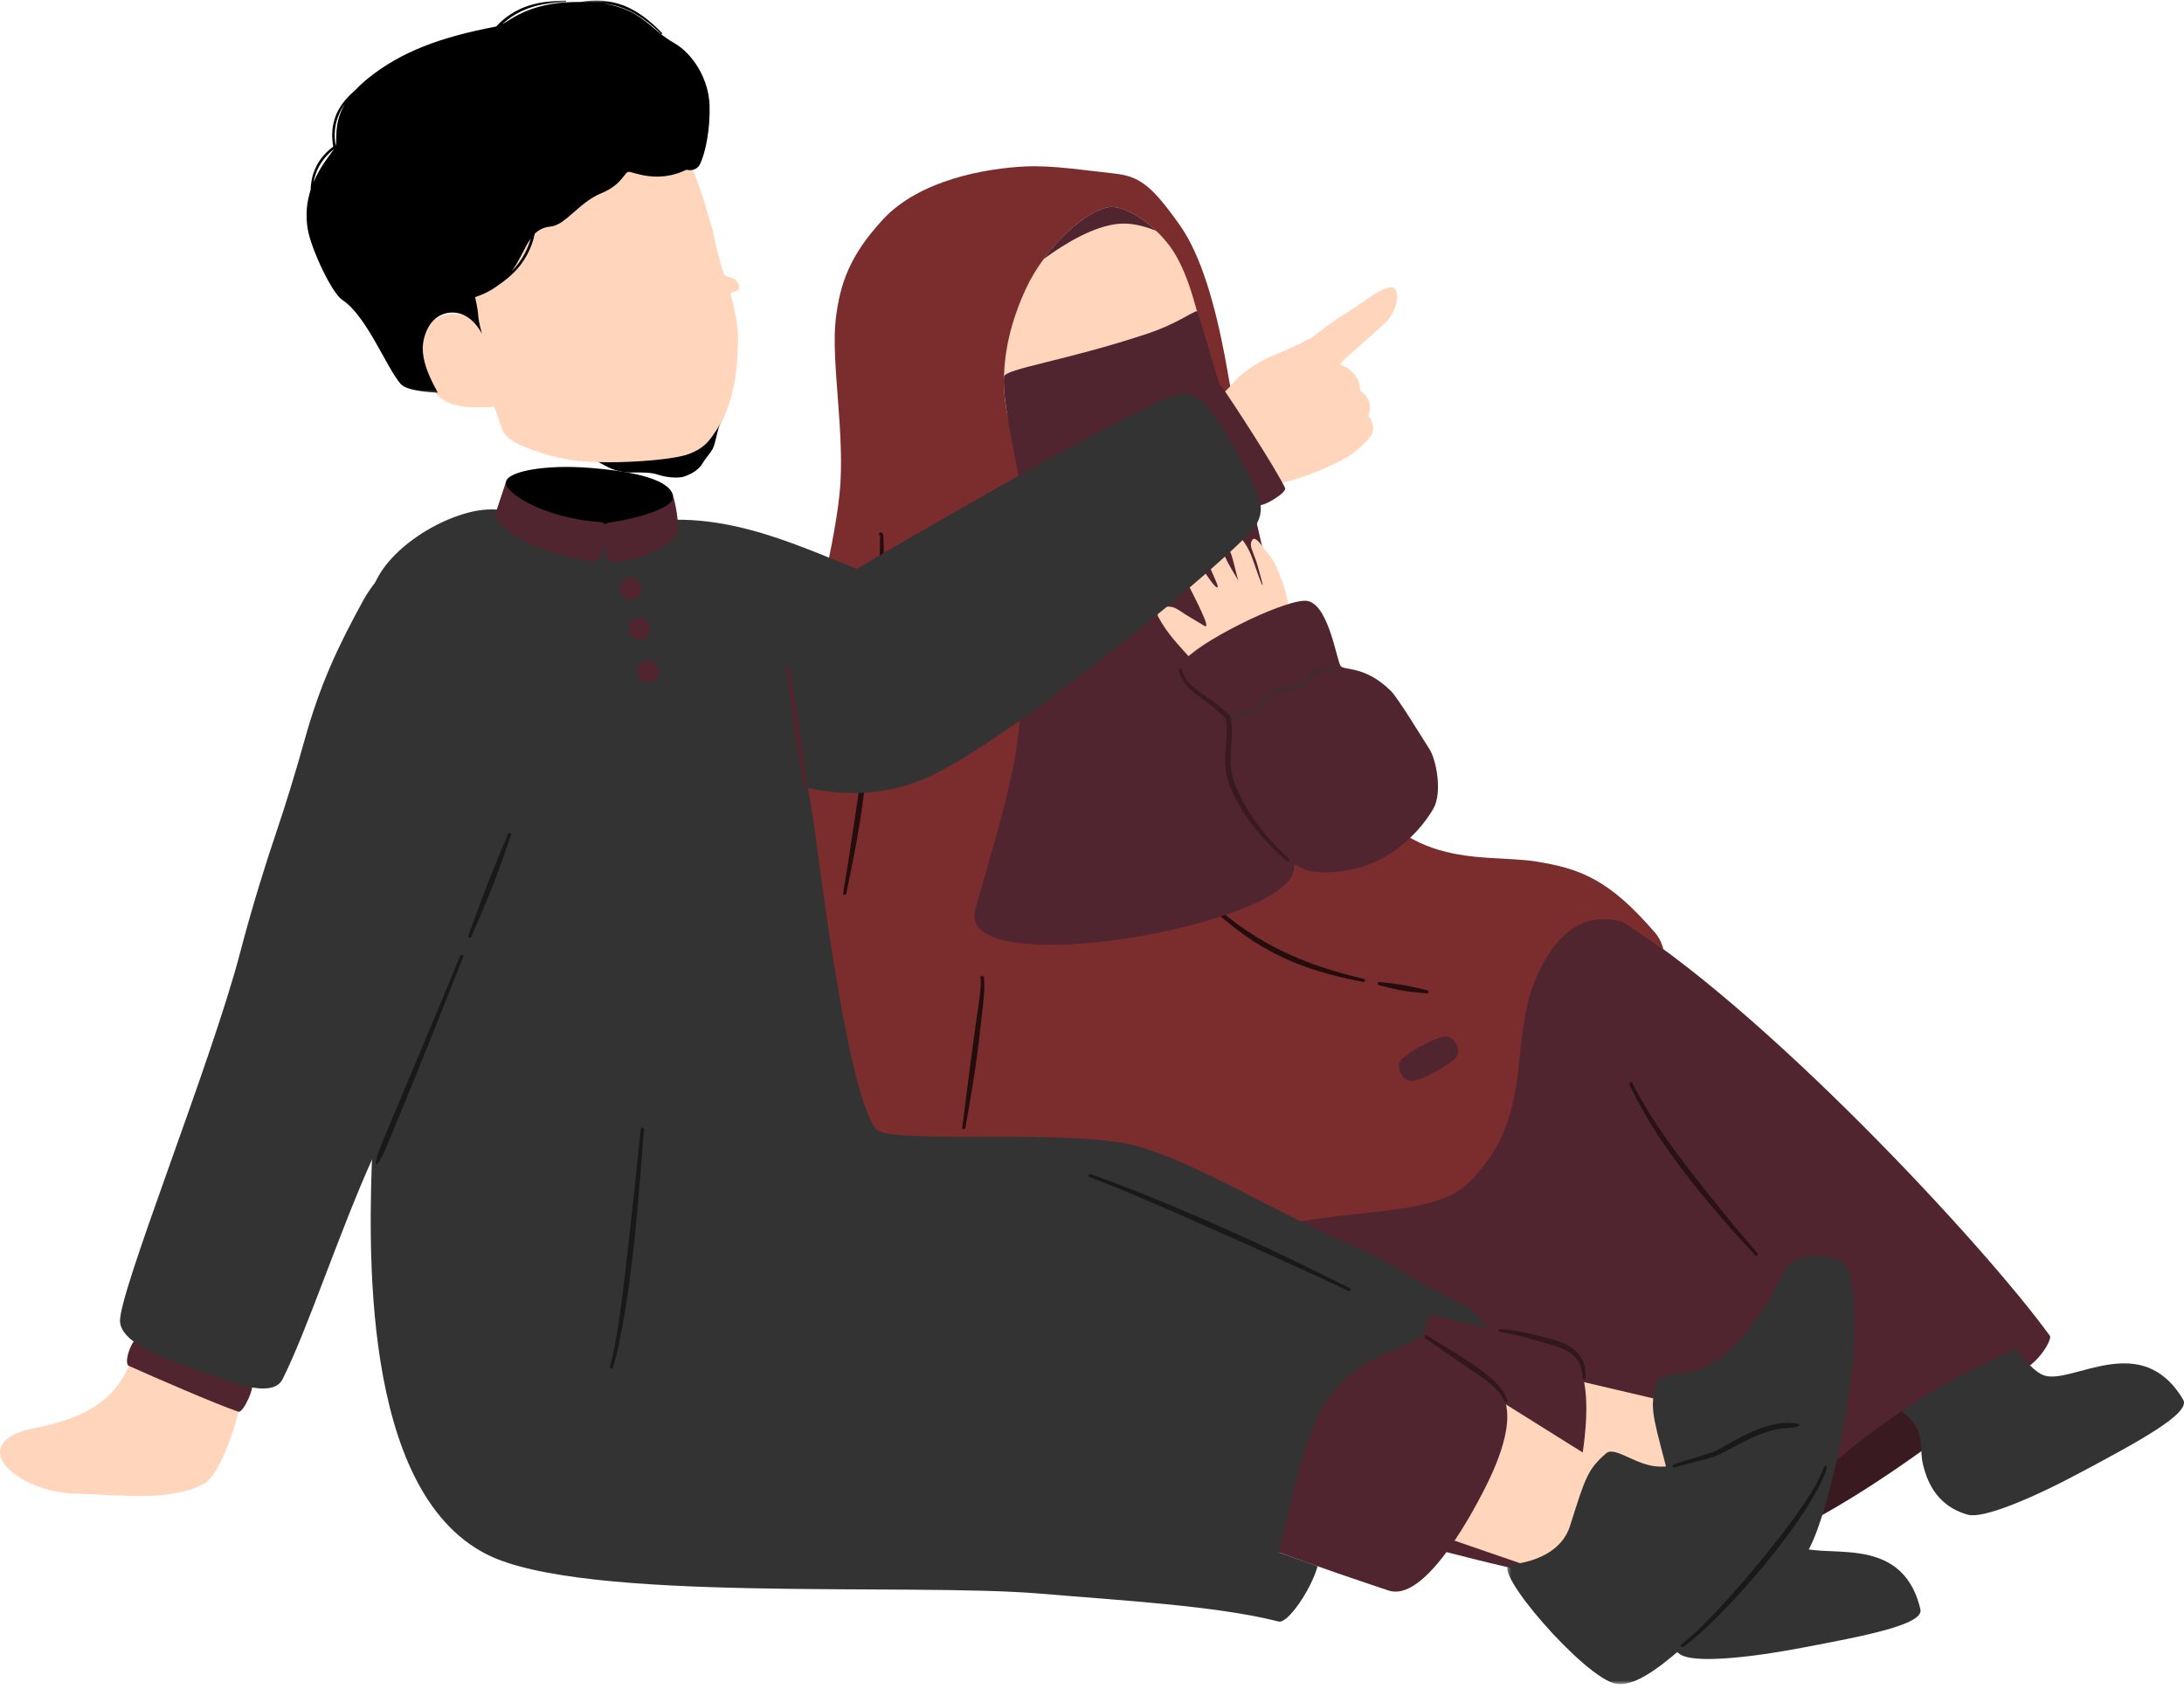 <svg width="401" height="310" viewBox="0 0 401 310" fill="none" xmlns="http://www.w3.org/2000/svg">
<path fill-rule="evenodd" clip-rule="evenodd" d="M298.14 284.419C281.849 290.097 273.43 291.663 294.501 289.162C302.108 288.256 310.297 286.887 318.579 284.947C337.821 280.446 372.825 251.416 374.864 248.327C372.704 249.366 371.55 242.507 367.269 244.216C358.404 247.75 345.312 260.803 333.908 270.91C331.16 273.345 314.238 278.802 298.14 284.419Z" fill="#51252F"/>
<path fill-rule="evenodd" clip-rule="evenodd" d="M298.14 284.419C281.849 290.097 273.43 291.663 294.501 289.162C302.108 288.256 310.297 286.887 318.579 284.947C337.821 280.446 372.825 251.416 374.864 248.327C372.704 249.366 371.55 242.507 367.269 244.216C358.404 247.75 345.312 260.803 333.908 270.91C331.16 273.345 314.238 278.802 298.14 284.419Z" fill="black" fill-opacity="0.3"/>
<path fill-rule="evenodd" clip-rule="evenodd" d="M369.703 246.816C369.703 246.816 372.803 251.674 375.342 252.499C380.53 254.192 393.204 243.996 400.855 256.956C402.328 259.451 392.363 264.766 382.185 270.213C372.787 275.241 364.053 278.825 361.305 278.055C354.968 276.286 353.616 270.933 353.067 268.795C352.622 267.047 352.863 264.37 352.297 262.969C351.198 260.243 349.253 259.391 348.945 258.869C348.131 257.484 369.703 246.816 369.703 246.816Z" fill="#333333"/>
<path fill-rule="evenodd" clip-rule="evenodd" d="M325.917 276.434C325.917 276.434 327.423 281.996 329.594 283.546C334.045 286.712 349.181 280.776 352.605 295.434C353.265 298.253 342.168 300.342 330.819 302.491C320.349 304.48 310.951 305.283 308.555 303.727C303.037 300.144 303.35 294.631 303.465 292.428C303.564 290.625 304.592 288.146 304.471 286.64C304.24 283.705 302.636 282.315 302.498 281.721C302.141 280.155 325.917 276.434 325.917 276.434Z" fill="#333333"/>
<path fill-rule="evenodd" clip-rule="evenodd" d="M236.331 129.981C236.331 129.981 237.057 141.616 257.507 157.901C265.499 164.265 281.074 158.967 296.348 168.151C323.163 184.271 364.466 228.734 376.381 245.227C376.705 245.678 375.392 248.519 372.754 250.646C372.655 250.729 370.858 248.508 370.171 247.569C363.537 250.751 350.824 255.912 333.908 270.91C325.537 278.33 317.991 284.145 308.862 290.482C301.245 295.774 280.404 275.444 274.221 273.801C258.024 269.498 242.959 287.129 239.145 271.79C237.062 263.408 216.293 300.215 205.004 285.277C201.69 280.886 213.418 256.181 207.944 250.877C197.392 240.655 178.727 238.83 163.904 236.494C138.623 232.52 205.207 147.019 209.285 154.174L216.309 139.165L236.331 129.981Z" fill="#51252F"/>
<path fill-rule="evenodd" clip-rule="evenodd" d="M299.167 199.017C299.425 199.677 299.925 200.671 300.469 201.694C301.437 203.502 302.541 205.376 302.64 205.546C303.8 207.519 305.229 209.69 306.823 211.922C307.785 213.263 308.796 214.631 309.857 215.994C311.407 217.995 313.039 219.984 314.66 221.892C317.364 225.085 320.035 228.036 322.239 230.41C322.344 230.531 322.525 230.537 322.646 230.432C322.761 230.328 322.772 230.147 322.668 230.026C320.541 227.591 317.991 224.552 315.364 221.309C313.797 219.374 312.204 217.363 310.665 215.368C309.615 214.016 308.587 212.669 307.614 211.35C305.998 209.163 304.526 207.058 303.333 205.129C303.228 204.964 302.08 203.128 301.069 201.358C300.508 200.386 299.991 199.429 299.722 198.792C299.656 198.638 299.486 198.566 299.332 198.627C299.178 198.687 299.106 198.863 299.167 199.017Z" fill="black" fill-opacity="0.5"/>
<path fill-rule="evenodd" clip-rule="evenodd" d="M134.94 205.343C133.506 205.843 131.132 219.066 125.647 224.859C119.942 230.888 110.774 230.729 107.828 231.482C98.023 233.999 106.361 242.584 116.738 243.699C124.85 244.568 134.198 246.662 140.568 243.639C142.745 242.606 146.009 236.23 147.57 231.493C149.071 226.936 149.879 222.391 150.263 220.797C151.615 215.191 138.727 204.018 134.94 205.343Z" fill="#FFD6BC"/>
<path fill-rule="evenodd" clip-rule="evenodd" d="M120.046 228.448C122.568 232.334 138.963 241.226 143.909 241.1C148.768 240.985 149.026 229.619 149.713 227.717C150.131 226.552 155.742 225.376 160.227 219.05C161.458 217.313 165.685 208.64 166.52 207.107C168.729 203.067 171.686 198.061 173.082 195.389C175.605 190.558 181.629 175.78 177.853 166.189C174.753 158.308 160.26 158.005 154.517 160.995C152.252 162.171 149.015 164.227 146.069 168.069C143.321 171.658 140.315 175.659 138.023 179.764C134.775 185.568 133.599 191.768 133.159 192.779C130.917 197.94 128.911 201.16 128.46 204.496C127.833 209.195 128.449 212.883 128.784 217.802C128.861 218.956 117.55 224.601 120.046 228.448Z" fill="#51252F"/>
<path fill-rule="evenodd" clip-rule="evenodd" d="M153.456 58.538C152.516 66.398 155.259 80.006 154.149 90.663C153 101.594 148.444 118.693 146.592 124.134C139.996 143.502 138.809 179.099 125.839 205.239C122.766 211.427 120.799 217.203 121.502 223.92C121.535 224.227 126.762 219.374 126.91 219.682C131.73 229.679 181.618 253.802 196.045 257.819C198.798 258.583 205.63 256.379 209.444 255.247C209.312 254.005 209.29 252.395 208.103 250.938C206.79 249.328 202.931 246.855 202.97 246.816C206.361 243.156 211.269 238.676 218.419 232.521C233.528 219.517 260.662 225.673 269.378 217.379C281.953 205.398 276.897 191.68 281.953 179.764C286.856 168.217 293.391 167.992 298.035 169.256C298.546 169.536 304.987 174.087 305.372 174.235C305.487 174.285 305.196 173.537 305.064 173.202C304.806 172.537 304.443 171.872 303.904 171.246C295.441 161.413 290.142 159.44 281.953 158.138C272.214 156.582 256.155 160.418 246.685 139.121C244.349 133.862 237.254 121.391 234.424 111.828C230.791 99.533 225.328 67.7 224.877 65.337C223.091 56.005 220.557 46.892 216.638 41.352C211.34 33.85 209.092 32.328 204.47 31.839C199.068 31.267 193.286 30.322 188.257 30.558C181.068 30.893 168.856 32.993 162.112 40.292C156.122 46.788 154.253 51.861 153.456 58.538Z" fill="#7B2C2C"/>
<path fill-rule="evenodd" clip-rule="evenodd" d="M180.079 179.671C180.101 180.715 180.019 181.787 179.893 182.858C179.7 184.557 179.392 186.26 179.173 187.876C179.008 189.151 178.826 190.421 178.656 191.691C178.48 192.96 178.31 194.23 178.145 195.505C177.942 197.027 177.755 198.555 177.557 200.083C177.265 202.375 176.98 204.667 176.677 206.959C176.655 207.118 176.765 207.261 176.919 207.288C177.079 207.31 177.222 207.2 177.249 207.046C177.65 204.771 178.051 202.49 178.425 200.209C178.672 198.687 178.92 197.165 179.14 195.642C179.327 194.367 179.491 193.092 179.651 191.817C179.81 190.542 179.948 189.267 180.085 187.986C180.25 186.359 180.503 184.639 180.635 182.93C180.722 181.77 180.755 180.616 180.679 179.5C180.662 179.324 180.574 179.242 180.503 179.198C180.415 179.154 180.283 179.121 180.129 179.231C179.997 179.324 179.964 179.511 180.057 179.649C180.063 179.654 180.074 179.665 180.079 179.671ZM253.177 180.847C253.842 181.017 254.507 181.193 255.194 181.353C255.639 181.457 256.09 181.561 256.54 181.655C256.919 181.732 257.293 181.803 257.672 181.869C258.052 181.93 258.431 181.979 258.816 182.034L260.618 182.232L261.959 182.369C262.113 182.397 262.262 182.292 262.289 182.138C262.317 181.985 262.212 181.831 262.058 181.803L260.745 181.479L258.975 181.078C258.596 181.006 258.222 180.924 257.843 180.863C257.464 180.797 257.084 180.742 256.711 180.687C256.249 180.627 255.793 180.567 255.342 180.512C254.65 180.429 253.968 180.352 253.287 180.264C253.127 180.231 252.968 180.341 252.94 180.501C252.907 180.66 253.012 180.819 253.177 180.847ZM221.712 165.299C221.728 165.266 221.728 165.233 221.706 165.233V165.26C221.706 165.266 221.706 165.277 221.706 165.288V165.293L221.712 165.299C221.701 165.326 221.69 165.359 221.679 165.381C221.695 165.354 221.701 165.321 221.706 165.293C221.679 165.266 221.673 165.244 221.695 165.238C221.701 165.233 221.706 165.233 221.706 165.233C221.701 165.134 221.651 165.046 221.558 164.991C221.415 164.908 221.234 164.958 221.151 165.101C221.102 165.189 221.08 165.304 221.14 165.458C221.201 165.623 221.437 165.909 221.789 166.244C222.751 167.173 224.575 168.591 224.834 168.816C227.109 170.74 229.39 172.377 231.72 173.757C233.38 174.73 235.056 175.582 236.771 176.318C238.502 177.066 240.272 177.703 242.08 178.258C244.724 179.072 247.455 179.704 250.286 180.253C250.44 180.286 250.594 180.187 250.627 180.033C250.66 179.88 250.561 179.726 250.407 179.693C247.62 179.044 244.949 178.302 242.35 177.417C240.591 176.818 238.871 176.148 237.172 175.395C235.501 174.653 233.853 173.834 232.215 172.9C229.901 171.586 227.609 170.058 225.323 168.222C225.021 167.981 222.663 166.282 221.877 165.458C221.827 165.403 221.75 165.348 221.712 165.299ZM159.271 134.202C158.964 136.587 158.628 138.967 158.282 141.352C158.051 142.935 157.815 144.524 157.573 146.106C157.397 147.299 157.21 148.486 157.035 149.673C156.853 150.866 156.677 152.053 156.501 153.246C156.232 155.027 155.963 156.807 155.683 158.593C155.402 160.374 155.116 162.155 154.814 163.936C154.781 164.095 154.886 164.243 155.04 164.271C155.193 164.304 155.347 164.199 155.375 164.046C156.001 161.089 156.6 158.137 157.145 155.18C157.359 153.993 157.568 152.806 157.76 151.613C157.892 150.822 158.013 150.025 158.134 149.234C158.425 147.244 158.683 145.249 158.925 143.26C159.288 140.264 159.585 137.269 159.865 134.268C159.882 134.103 159.766 133.955 159.601 133.938C159.436 133.916 159.288 134.037 159.271 134.202ZM161.618 98.357C161.629 98.522 161.574 98.786 161.574 98.797C161.58 99.934 161.558 101.077 161.525 102.215C161.486 103.358 161.431 104.496 161.365 105.634L160.486 119.654L159.98 127.425C159.964 127.585 160.079 127.722 160.239 127.739C160.393 127.755 160.536 127.64 160.552 127.48C160.7 126.189 160.849 124.897 160.986 123.606C161.124 122.314 161.25 121.017 161.371 119.726C161.497 118.319 161.629 116.917 161.739 115.516C161.816 114.581 161.882 113.647 161.937 112.707C162.08 110.366 162.173 108.019 162.245 105.672C162.272 104.523 162.289 103.375 162.283 102.226C162.278 101.077 162.256 99.929 162.201 98.78C162.201 98.764 162.195 98.214 162.096 98C162.03 97.846 161.915 97.769 161.811 97.752C161.723 97.736 161.618 97.741 161.508 97.835C161.382 97.939 161.36 98.126 161.459 98.252C161.503 98.308 161.558 98.34 161.618 98.357ZM161.618 98.313C161.613 98.285 161.607 98.258 161.591 98.247C161.58 98.231 161.563 98.225 161.541 98.236C161.492 98.258 161.552 98.291 161.618 98.313Z" fill="black" fill-opacity="0.71"/>
<path fill-rule="evenodd" clip-rule="evenodd" d="M265.339 190.267C263.641 190.366 258.227 193.284 257.21 194.642C256.199 196.005 257.562 198.533 259.255 198.434C260.948 198.335 266.361 195.417 267.378 194.059C268.389 192.696 267.032 190.174 265.339 190.267Z" fill="#51252F"/>
<path fill-rule="evenodd" clip-rule="evenodd" d="M203.498 38.038C198.854 38.912 191.698 45.815 188.384 52.96C182.509 65.606 184.394 74.861 185.647 78.604C187.158 83.111 189.818 89.14 191.813 90.448C194.243 92.042 197.447 92.795 202.641 93.52C207.208 94.158 212.055 93.987 214.754 92.537C217.837 90.877 222.003 83.974 222.861 78.527C224.344 69.074 223.586 70.86 219.431 55.916C218.359 52.069 216.892 47.859 214.496 44.809C210.868 40.176 205.927 37.582 203.498 38.038Z" fill="#FFD6BC"/>
<path fill-rule="evenodd" clip-rule="evenodd" d="M191.62 47.552C196.055 44.315 200.908 41.599 205.151 41.11C207.427 40.847 209.872 41.38 212.307 42.391C209.076 39.302 205.465 37.67 203.497 38.038C200.057 38.687 195.237 42.644 191.62 47.552Z" fill="#51252F"/>
<path fill-rule="evenodd" clip-rule="evenodd" d="M188.861 116.126C189.114 113.559 189.416 99.346 189.043 97.357C188.202 92.845 185.712 81.638 184.695 74.565C184.349 72.174 184.261 70.174 184.338 69.173C184.459 67.684 195.632 66.249 210.631 61.264C215.962 59.495 218.848 57.274 219.788 57.109C219.974 57.076 224.569 73.251 227.169 81.308C227.548 82.49 230.73 95.862 232.099 101.886C233.275 107.063 234.99 114.999 235.385 117.467C236.375 123.661 245.13 136.978 246.174 142.183C246.954 146.079 237.402 153.471 237.584 159.242C237.919 169.806 175.264 180.748 179.062 166.97C181.266 158.973 185.652 145.134 186.789 136.307C187.702 129.19 188.235 122.523 188.861 116.126Z" fill="#51252F"/>
<path fill-rule="evenodd" clip-rule="evenodd" d="M221.569 123.287C220.827 122.781 219.051 121.396 218.04 120.253C216.556 118.571 214.303 116.335 212.654 113.213C212.066 112.092 214.198 110.432 216.463 112.015C217.546 112.768 219.969 114.208 221.123 114.878C222.53 115.686 219.563 110.146 217.485 105.953C216.545 104.062 215.226 103.155 215.127 102.518C214.968 101.462 216.051 100.204 217.188 100.847C217.639 101.1 219.574 102.589 220.882 104.568C222.091 106.409 223.245 108.058 223.547 107.805C223.811 107.585 222.756 105.793 221.909 103.457C221.025 100.995 219.31 99.022 219.392 98.621C219.618 97.483 221.354 96.846 221.882 97.846C222.014 98.099 223.855 99.852 224.927 102.199C225.921 104.381 227.186 106.117 227.361 106.645C227.438 106.876 226.905 104.93 226.372 102.77C225.812 100.517 224.569 98.967 224.498 97.967C224.454 97.346 225.449 96.648 225.927 96.769C226.449 96.901 227.076 97.637 227.466 98.192C228.136 99.159 229.148 100.248 229.961 102.556C230.802 104.936 231.78 107.816 231.824 107.381C231.846 107.151 231.379 105.656 230.945 103.985C230.571 102.539 229.769 100.957 229.675 100.116C229.62 99.643 229.912 98.769 230.373 98.929C231.126 99.187 231.709 100.264 232.291 100.99C232.918 101.765 233.627 102.496 234.111 103.562C234.71 104.897 235.336 106.387 235.743 107.678C236.6 110.399 237.546 116.252 237.991 117.181C238.887 119.066 238.887 119.066 239.634 120.303C239.469 120.891 227.851 126.112 227.208 126.425C226.702 125.463 225.691 125.26 224.855 124.793C223.915 124.271 222.882 124.183 221.569 123.287Z" fill="#FFD6BC"/>
<path fill-rule="evenodd" clip-rule="evenodd" d="M217.034 121.72C219.562 118.066 234.918 110.426 239.524 110.278C243.761 110.14 245.295 120.687 246.125 122.221C246.63 123.155 250.577 122.056 255.413 126.876C256.743 128.2 261.552 136.153 262.399 137.417C263.674 139.302 264.921 145.441 263.151 148.492C261.052 152.119 257.342 155.812 253.303 157.818C249.274 159.819 244.938 160.374 241.371 160.044C237.793 159.72 233.11 155.373 232.17 153.845C229.609 149.706 226.735 145.128 226.004 142.342C224.971 138.423 225.916 136.153 225.773 131.921C225.74 130.926 214.512 125.375 217.034 121.72Z" fill="#51252F"/>
<path fill-rule="evenodd" clip-rule="evenodd" d="M217.035 123.117C217.051 123.029 217.035 122.941 216.98 122.864C216.776 122.606 216.562 122.76 216.502 122.82C216.463 122.859 216.414 122.93 216.414 123.051C216.414 123.139 216.523 123.496 216.573 123.639C216.628 123.787 216.683 123.936 216.749 124.084C216.809 124.227 216.875 124.375 216.947 124.518C217.172 124.969 217.447 125.376 217.755 125.749C218.062 126.118 218.403 126.458 218.782 126.783C219.926 127.767 221.184 128.585 222.366 129.509C222.86 129.888 223.333 130.295 223.784 130.734C224.015 130.96 224.438 131.262 224.768 131.592C224.927 131.746 225.075 131.9 225.103 132.064C225.306 133.29 225.251 134.543 225.158 135.802C225.064 137.104 224.921 138.407 224.927 139.698C224.932 140.374 224.982 141.039 225.092 141.704C225.29 142.831 225.641 143.941 226.109 145.046C226.757 146.552 227.625 148.047 228.609 149.553C229.714 151.235 230.907 152.735 232.143 154.093C233.495 155.571 234.897 156.879 236.265 158.072C236.381 158.176 236.562 158.171 236.672 158.05C236.776 157.934 236.765 157.747 236.65 157.643C235.331 156.428 233.995 155.093 232.704 153.592C231.533 152.235 230.401 150.74 229.362 149.075C228.433 147.591 227.625 146.129 227.026 144.661C226.598 143.623 226.273 142.584 226.098 141.534C225.933 140.556 225.922 139.561 225.966 138.561C226.032 137.005 226.218 135.439 226.191 133.9C226.18 133.23 226.125 132.565 226.004 131.905C225.955 131.641 225.801 131.372 225.57 131.119C225.213 130.734 224.669 130.372 224.388 130.108C223.905 129.652 223.394 129.239 222.866 128.849C221.668 127.964 220.398 127.184 219.239 126.233C218.887 125.947 218.563 125.645 218.271 125.31C217.985 124.98 217.727 124.628 217.513 124.227C217.447 124.095 217.381 123.963 217.32 123.831C217.26 123.694 217.2 123.562 217.145 123.419C217.117 123.353 217.068 123.221 217.035 123.117Z" fill="black" fill-opacity="0.3"/>
<path fill-rule="evenodd" clip-rule="evenodd" d="M226.828 132.163C227.35 131.745 228.032 131.663 228.697 131.547C229.538 131.399 230.362 131.223 230.978 130.657C232.159 129.569 232.549 128.552 234.138 127.557C234.825 127.123 235.402 127.063 236.001 127.013C236.732 126.953 237.49 126.909 238.48 126.469C240.167 125.722 240.683 124.985 241.75 123.715C241.865 123.578 242.036 123.507 242.217 123.463C242.481 123.402 242.777 123.391 243.08 123.391C243.833 123.386 244.63 123.435 245.19 123.215C245.454 123.116 245.58 122.82 245.476 122.55C245.372 122.287 245.069 122.155 244.806 122.254C244.553 122.352 244.228 122.363 243.888 122.363C243.47 122.369 243.03 122.347 242.624 122.369C241.942 122.407 241.338 122.589 240.958 123.045C240.007 124.183 239.562 124.859 238.051 125.524C237.194 125.903 236.534 125.93 235.902 125.985C235.149 126.046 234.44 126.139 233.577 126.683C231.928 127.722 231.511 128.755 230.274 129.893C229.801 130.327 229.153 130.421 228.504 130.531C227.674 130.673 226.839 130.827 226.179 131.349C225.96 131.525 225.927 131.85 226.103 132.075C226.284 132.3 226.608 132.339 226.828 132.163Z" fill="#333333" fill-opacity="0.42"/>
<path fill-rule="evenodd" clip-rule="evenodd" d="M308.494 257.868L249.812 244.09L243.327 280.627L305.476 279.528L308.494 257.868Z" fill="#FFD6BC"/>
<path fill-rule="evenodd" clip-rule="evenodd" d="M300.327 280.38C302.636 278.572 307.203 274.126 305.719 268.536C303.323 259.468 302.916 258.05 304.197 253.757C304.823 251.663 310.325 252.818 313.952 250.465C316.189 249.02 318.201 247.684 320.223 245.156C323.62 240.902 325.999 236.681 327.665 233.158C329.39 229.514 338.844 229.569 339.646 233.664C340.729 239.198 340.696 246.052 339.855 252.988C339.124 258.968 337.536 267.998 335.233 275.989C333.265 282.809 331.254 287.305 328.385 288.52C323.037 290.784 297.03 282.963 300.327 280.38Z" fill="#333333"/>
<path fill-rule="evenodd" clip-rule="evenodd" d="M140.497 217.017C140.497 217.017 261.756 238.99 286.697 247.745C293.034 249.971 291.292 262.771 290.149 269.537C289.005 276.302 286.268 289.652 279.844 288.344C264.444 285.2 241.69 277.303 216.178 276.418C186.345 275.373 157.414 285.53 143.113 285.2C135.644 285.03 128.016 286.085 120.695 284.689C109.56 282.557 98.821 277.61 88.252 273.439C82.256 271.076 88.252 254.818 88.252 254.818L140.497 217.017Z" fill="#51252F"/>
<path fill-rule="evenodd" clip-rule="evenodd" d="M293.693 291.982L236.699 272.372L249.68 241.04L302.102 273.829L293.693 291.982Z" fill="#FFD6BC"/>
<mask id="mask0_510_6235" style="mask-type:luminance" maskUnits="userSpaceOnUse" x="276" y="261" width="62" height="49">
<path d="M276.501 261.034H337.002V309.185H276.501V261.034Z" fill="white"/>
</mask>
<g mask="url(#mask0_510_6235)">
<path fill-rule="evenodd" clip-rule="evenodd" d="M277.381 287.206C280.305 286.915 286.537 285.602 288.279 280.084C291.104 271.141 291.522 269.729 294.902 266.789C296.551 265.354 300.58 269.273 304.905 269.229C307.565 269.201 309.978 269.152 313.039 268.097C318.189 266.321 322.459 264.03 325.751 261.947C329.159 259.792 337.117 264.898 335.6 268.784C333.55 274.043 329.857 279.809 325.433 285.222C321.618 289.883 315.441 296.66 309.219 302.178C303.905 306.882 299.799 309.608 296.727 309.097C291 308.146 273.22 287.624 277.381 287.206Z" fill="#333333"/>
</g>
<path fill-rule="evenodd" clip-rule="evenodd" d="M309.066 302.309C311.088 300.957 314.578 297.698 318.37 293.631C320.206 291.664 322.119 289.504 323.96 287.278C324.685 286.409 325.394 285.524 326.087 284.645C327.159 283.282 328.181 281.914 329.137 280.578C332.22 276.264 334.606 272.241 335.425 269.509C335.474 269.355 335.386 269.196 335.238 269.146C335.084 269.102 334.925 269.185 334.875 269.333C334.243 271.251 332.776 273.785 330.841 276.621C329.385 278.753 327.659 281.045 325.823 283.359C324.993 284.403 324.141 285.459 323.284 286.497C321.987 288.075 320.668 289.636 319.371 291.125C315.067 296.06 310.989 300.226 308.725 301.815C308.593 301.908 308.555 302.095 308.648 302.227C308.741 302.364 308.928 302.397 309.066 302.309ZM307.609 269.355C307.576 269.278 307.851 269.267 308.071 269.201C309.115 268.894 311.407 268.349 313.254 267.827C314.347 267.519 315.282 267.212 315.754 266.97C316.936 266.354 318.162 265.684 319.426 265.03C320.629 264.409 321.871 263.815 323.141 263.321C324.823 262.667 326.56 262.194 328.357 262.122C330.989 262.012 331.127 261.172 328.329 261.205C326.422 261.232 324.565 261.683 322.773 262.37C321.465 262.87 320.195 263.502 318.964 264.161C317.711 264.832 316.502 265.546 315.337 266.189C315.023 266.36 314.479 266.569 313.825 266.794C311.957 267.426 309.203 268.179 307.966 268.586C307.549 268.723 307.279 268.844 307.219 268.904C307.098 269.02 307.093 269.207 307.203 269.328C307.312 269.443 307.488 269.454 307.609 269.355ZM307.609 269.355C307.615 269.366 307.62 269.344 307.626 269.344C307.62 269.344 307.615 269.35 307.609 269.355Z" fill="black" fill-opacity="0.5"/>
<path fill-rule="evenodd" clip-rule="evenodd" d="M222.371 223.722C214.413 219.814 205.701 216.824 196.858 216.203C184.267 215.318 146.822 218.412 146.822 218.412L106.602 240.974L88.246 273.752C88.246 273.752 89.999 284.436 98.226 284.914C103.805 285.239 109.741 285.536 113.978 285.634C129.251 285.975 159.04 283.678 184.256 270.883C188.861 268.558 194.275 268.443 198.969 270.575C222.156 280.957 245.729 288.916 254.968 291.977C261.327 294.087 269.538 279.243 272.368 273.752C275.193 268.267 279.425 258.544 274.457 254.346C265.701 246.964 235.303 230.081 222.371 223.722Z" fill="#51252F"/>
<path fill-rule="evenodd" clip-rule="evenodd" d="M261.739 245.695L267.147 249.454C267.674 249.828 268.279 250.245 268.933 250.68C269.499 251.059 270.104 251.46 270.708 251.872C271.89 252.675 273.093 253.521 274.083 254.422C275.067 255.318 275.858 256.242 276.199 257.203C276.248 257.352 276.408 257.44 276.561 257.39C276.71 257.341 276.798 257.181 276.748 257.027C276.358 255.653 275.198 254.257 273.736 252.971C272.819 252.158 271.791 251.383 270.774 250.685C269.664 249.921 268.559 249.256 267.685 248.673C267.312 248.426 266.707 248.041 266.009 247.607C264.695 246.788 263.058 245.794 262.068 245.194C261.931 245.101 261.744 245.14 261.656 245.282C261.563 245.42 261.601 245.601 261.739 245.695ZM276.078 244.013C276.05 244.007 275.209 243.996 275.127 244.046C274.979 244.128 275.116 244.403 275.534 244.535C275.638 244.568 275.929 244.617 275.979 244.628L277.54 244.925C278.045 245.008 278.545 245.118 279.04 245.238C279.793 245.42 280.541 245.64 281.277 245.865C282.541 246.239 283.866 246.563 285.119 246.948C285.619 247.102 286.114 247.266 286.581 247.453C287.312 247.745 287.982 248.085 288.559 248.536C289.73 249.454 290.505 250.795 290.571 252.933C290.571 253.092 290.697 253.219 290.857 253.219C291.016 253.219 291.142 253.092 291.142 252.933C291.219 250.509 290.406 248.943 289.131 247.844C288.131 246.981 286.828 246.404 285.416 245.969C284.157 245.585 282.81 245.321 281.524 244.98C280.887 244.815 280.249 244.661 279.601 244.529C278.952 244.392 278.298 244.282 277.639 244.211L276.078 244.013ZM275.83 244.387L275.825 244.398V244.392L275.83 244.387Z" fill="black" fill-opacity="0.39"/>
<path fill-rule="evenodd" clip-rule="evenodd" d="M108.564 85.909C117.023 86.612 122.914 88.145 123.574 90.948C123.678 91.388 123.882 94.988 123.882 94.988C123.882 94.988 123.134 100.924 112.241 101.633C111.186 101.704 117.424 98.456 115.489 96.796C114.011 95.521 110.548 98.67 107.536 98.429C105.047 98.225 103.975 95.494 99.957 96.065C96.544 96.549 102.722 101.039 102.722 101.039L92.593 92.372C92.593 92.372 92.846 88.904 92.879 88.536C93.043 86.535 100.106 85.2 108.564 85.909Z" fill="black"/>
<path fill-rule="evenodd" clip-rule="evenodd" d="M125.8 87.415C124.964 87.794 122.733 87.788 120.683 87.101C118.693 86.436 115.61 86.958 114.313 86.607C112.955 86.244 112.884 86.75 106.866 83.012C100.518 79.066 117.561 83.573 122.53 81.495C127.877 79.258 131.252 73.73 132.345 72.334C132.752 71.817 134.489 73.686 132.362 77.511C131.675 78.747 131.439 81.353 130.829 82.446C130.312 83.375 129.707 83.87 128.954 85.112C128.015 86.667 126.184 87.244 125.8 87.415Z" fill="black"/>
<path fill-rule="evenodd" clip-rule="evenodd" d="M84.827 57.868C82.453 57.016 79.727 58.175 77.973 60.313C76.033 62.677 78.089 70.366 80.397 72.625C82.958 75.131 87.338 74.829 90.664 74.669C90.905 74.653 91.631 77.252 92.131 78.676C92.659 80.182 94.186 81.176 96.204 81.984C101.579 84.144 105.508 84.859 111.708 84.859C116.77 84.859 123.755 84.337 126.432 83.358C129.13 82.364 130.037 81.111 130.96 79.83C135.022 74.18 135.451 67.513 135.506 61.984C135.528 59.984 134.989 56.988 134.17 54.12C133.928 53.268 136.138 53.955 135.627 52.295C135.066 50.487 133.208 51.141 132.906 50.272C131.812 47.112 130.9 42.49 130.873 42.391C129.515 37.565 125.899 24.067 120.397 21.325C115.561 18.923 110.636 22.44 99.562 24.936C87.487 27.656 86.547 39.341 82.453 43.6C80.106 46.035 83.947 52.02 84.228 56.692L84.827 57.868Z" fill="#FFD6BC"/>
<mask id="mask1_510_6235" style="mask-type:luminance" maskUnits="userSpaceOnUse" x="55" y="0" width="77" height="73">
<path d="M55.605 0H131.582V72.498H55.605V0Z" fill="white"/>
</mask>
<g mask="url(#mask1_510_6235)">
<path fill-rule="evenodd" clip-rule="evenodd" d="M106.724 0.346C106.751 0.335 106.779 0.324 106.806 0.318C107.658 0.198 109.021 -0 110.714 0.143C111.879 0.242 113.203 0.505 114.627 1.055C115.748 1.506 116.787 2.094 117.705 2.726C119.425 3.913 120.75 5.248 121.552 6.056C121.601 6.106 121.601 6.183 121.546 6.221C121.497 6.26 121.415 6.254 121.36 6.205C120.656 5.54 119.551 4.501 118.15 3.506C117.078 2.748 115.831 2.006 114.446 1.495C113.138 0.994 111.917 0.758 110.835 0.654C117.908 1.747 119.42 5.452 123.695 7.848C127.268 9.854 130.164 14.597 130.285 19.406C130.395 23.644 129.587 27.843 128.581 30.03C127.911 31.486 126.345 31.289 126.07 31.151C120.788 33.712 116.54 31.635 115.49 31.547C114.61 31.476 114.429 33.822 110.324 35.51C106.35 37.147 103.8 41.335 101.118 41.583C99.832 41.698 98.919 42.187 98.183 42.913C98.051 43.539 97.864 44.248 97.578 45.007C97.172 46.106 96.561 47.309 95.649 48.535C94.918 49.497 94.077 50.338 93.225 51.047C92.643 51.531 92.06 51.959 91.505 52.333C90.389 53.196 89.004 53.96 87.235 54.537C88.213 58.945 87.394 57.147 88.482 61.264C88.521 61.412 87.042 58.005 83.965 57.455C81.915 57.087 79.507 57.917 78.298 60.808C77.298 63.188 76.996 66.117 80.414 72.102C79.639 72.02 74.792 71.877 73.561 70.475C71.01 67.573 67.251 57.895 62.876 55.081C60.964 53.85 57.226 45.947 56.523 42.176C56.017 39.456 56.347 36.999 57.029 34.883C57.034 34.822 57.034 34.768 57.034 34.707C57.078 33.795 57.215 32.844 57.507 31.915C57.886 30.756 58.419 29.816 58.991 29.063C59.777 28.024 60.623 27.342 61.184 26.903C61.074 26.188 60.909 25.084 61.046 23.748C61.145 22.808 61.392 21.753 61.904 20.643C62.321 19.769 62.871 18.983 63.459 18.296C64.052 17.604 64.69 17.004 65.267 16.515C65.927 15.801 66.718 15.07 67.652 14.317C73.61 9.552 80.7 6.842 91.099 4.869C91.401 4.539 91.742 4.199 92.132 3.852C93.006 3.077 94.11 2.303 95.49 1.654C96.584 1.148 97.721 0.808 98.809 0.582C100.848 0.159 102.723 0.132 103.849 0.115C103.921 0.11 103.976 0.159 103.965 0.225C103.959 0.291 103.893 0.346 103.827 0.351C102.86 0.401 101.354 0.478 99.678 0.802C98.392 1.049 97.001 1.44 95.677 2.088C94.369 2.715 93.324 3.462 92.489 4.204C92.39 4.292 92.291 4.38 92.198 4.468C94.143 3.374 97.694 0.264 106.685 0.346H106.724ZM97.457 43.776C97.358 44.122 97.243 44.49 97.1 44.864C96.71 45.913 96.144 47.068 95.281 48.238C94.858 48.821 94.396 49.36 93.918 49.849C95.501 47.705 96.287 45.408 97.457 43.776ZM61.365 27.337C60.826 27.766 60.068 28.409 59.359 29.349C58.815 30.063 58.293 30.953 57.93 32.058C57.77 32.52 57.65 32.981 57.567 33.449C58.831 30.459 60.672 28.321 61.365 27.337ZM63.322 19.087C61.217 22.654 61.959 25.452 61.623 26.793C61.519 26.106 61.381 25.056 61.508 23.797C61.601 22.902 61.827 21.896 62.31 20.835C62.59 20.209 62.937 19.62 63.322 19.087Z" fill="black"/>
</g>
<path fill-rule="evenodd" clip-rule="evenodd" d="M235.583 88.596C242.712 86.859 248.131 83.479 248.384 83.259C249.032 82.704 249.923 81.973 250.478 81.401C250.972 80.896 251.654 80.236 251.956 79.544C252.33 78.692 252.044 77.653 251.681 76.95C251.489 76.592 251.154 76.411 251.236 76.23C251.813 74.982 251.555 73.784 251.022 72.971C250.516 72.207 249.752 71.8 249.741 71.608C249.653 69.557 248.466 68.277 247.477 67.612C246.784 67.15 245.85 66.919 246.081 66.7C249.956 63.1 250.104 63.204 254.446 59.164C256.111 57.615 257.298 54.031 255.968 52.883C255.435 52.421 253.572 53.102 251.297 54.702C247.169 57.604 245.278 58.428 241.036 61.852C240.508 62.281 236.122 64.298 233.748 65.27C231.577 66.155 229.543 67.48 227.653 69.002C227.268 69.316 225.619 71.234 225.245 71.564C222.591 73.883 221.525 74.916 219.574 77.126C217.535 79.434 212.83 81.423 212.236 83.012C212.451 83.902 222.014 98.241 222.937 98.769C223.734 97.378 231.374 91.272 235.583 88.596Z" fill="#FFD6BC"/>
<path fill-rule="evenodd" clip-rule="evenodd" d="M230.84 92.636C228.301 89.14 221.651 78.132 219.309 74.147C218.65 73.02 223.497 69.723 224.415 71.069C226.658 74.356 233.967 85.557 235.946 89.558C236.397 90.459 231.412 93.422 230.84 92.636Z" fill="#51252F"/>
<path fill-rule="evenodd" clip-rule="evenodd" d="M157.342 104.441C159.733 102.996 162.08 101.611 164.256 100.352C167.686 98.379 171.89 95.945 176.463 93.334C189.489 85.881 205.455 76.95 214.726 72.878C220.129 70.504 222.888 75.642 226.603 82.249C231.204 90.449 232.671 92.977 230.549 96.494C227.922 100.847 185.004 136.61 169.631 143.002C157.342 148.107 146.889 144.299 142.146 143.002C131.511 140.094 114.314 131.625 105.641 126.887C101.904 124.848 94.721 118.561 95.149 115.087C95.688 110.756 105.515 98.605 115.545 96.373C131.308 92.872 145.257 99.638 157.342 104.441Z" fill="#333333"/>
<path fill-rule="evenodd" clip-rule="evenodd" d="M123.888 97.076L109.725 97.851C109.725 97.851 106.4 95.828 101.981 95.68C101.014 95.647 94.556 93.223 89.362 93.542C81.871 93.998 70.401 100.89 68.334 108.524C62.503 130.08 70.423 161.374 68.417 209.684C67.664 227.915 66.026 273.499 89.362 285.332C107.142 294.351 166.785 290.492 191.022 292.548C205.658 293.79 223.388 294.763 234.787 297.67C236.425 298.088 240.739 291.811 241.91 287.541C241.937 287.437 234.76 285.04 234.787 284.936C236.76 277.615 238.656 266.282 242.492 259.072C248.049 248.646 257.612 248.178 261.064 245.244C262.174 244.298 261.294 241.677 263.202 241.44C268.285 242.787 273.111 243.892 273.111 243.892C273.111 243.892 270.874 240.429 269.022 239.654C261.817 236.642 257.381 232.482 248.478 228.711C233.715 222.468 216.221 211.234 205.433 209.684C190.17 207.491 162.893 209.97 160.799 207.238C155.204 199.934 149.972 154.251 149.263 150.069C147.235 138.109 144.971 123.935 143.888 116.746C142.443 107.227 135.946 103.204 131.83 100.775C129.313 99.296 123.888 97.076 123.888 97.076Z" fill="#333333"/>
<path fill-rule="evenodd" clip-rule="evenodd" d="M29.015 234.51C27.625 235.126 26.311 248.497 21.304 254.708C16.094 261.166 6.943 261.737 4.069 262.727C-5.511 266.013 3.486 273.906 13.923 274.191C22.074 274.417 31.56 275.758 37.666 272.24C39.754 271.037 42.508 264.419 43.684 259.577C44.816 254.911 45.261 250.322 45.52 248.701C46.421 243.007 32.687 232.894 29.015 234.51Z" fill="#FFD6BC"/>
<path fill-rule="evenodd" clip-rule="evenodd" d="M43.767 259.154C39.672 257.769 27.883 252.636 23.668 250.74C22.48 250.207 24.525 244.705 26.053 245.277C29.779 246.662 42.228 251.575 46.152 253.691C47.042 254.17 44.69 259.468 43.767 259.154Z" fill="#51252F"/>
<path fill-rule="evenodd" clip-rule="evenodd" d="M22.041 242.677C21.612 237.615 38.831 195.081 44.102 174.828C46.289 166.414 49.13 157.461 50.581 153.229C52.39 147.925 54.495 141.006 55.803 136.274C58.738 125.639 62.03 118.714 66.784 110.047C68.834 106.315 75.138 99.143 78.606 99.582C82.931 100.132 95.066 109.981 97.276 120.017C101.37 138.626 91.17 154.675 86.778 168.145C84.585 174.878 78.815 189.371 74.192 199.715C72.577 203.325 70.598 207.766 68.433 212.564C62.261 226.244 56.435 244.139 51.879 253.185C49.867 257.187 40.788 253.119 35.814 251.366C30.84 249.618 22.392 246.772 22.041 242.677Z" fill="#333333"/>
<path fill-rule="evenodd" clip-rule="evenodd" d="M70.071 209.998C68.098 214.757 69.021 215.148 71.016 210.393C71.78 208.563 72.544 206.717 73.308 204.859C74.446 202.1 75.583 199.319 76.71 196.538C79.579 189.454 82.404 182.369 85.042 175.675C85.102 175.527 85.031 175.356 84.882 175.301C84.734 175.241 84.569 175.312 84.509 175.461C81.766 182.111 78.815 189.14 75.858 196.186C74.693 198.951 73.533 201.721 72.379 204.469C71.604 206.326 70.835 208.168 70.071 209.998ZM200.052 216.093C202.772 217.093 206.774 218.731 211.588 220.797C213.951 221.809 216.507 222.93 219.206 224.117C221.047 224.93 222.948 225.782 224.899 226.651C226.763 227.481 228.664 228.322 230.599 229.19C233.396 230.443 236.249 231.729 239.118 233.043C241.954 234.34 244.795 235.653 247.598 236.983C247.741 237.049 247.917 236.994 247.983 236.851C248.054 236.708 247.994 236.533 247.851 236.467C243.212 234.136 238.475 231.817 233.825 229.63C231.918 228.728 230.027 227.849 228.164 227.002C226.883 226.414 225.614 225.848 224.366 225.293C221.008 223.809 217.788 222.435 214.803 221.193C208.664 218.632 203.531 216.659 200.25 215.532C200.096 215.477 199.925 215.56 199.87 215.714C199.816 215.868 199.898 216.038 200.052 216.093ZM117.644 207.244C117.337 210.229 116.941 214.081 116.496 218.297C116.243 220.666 115.974 223.144 115.693 225.65C115.468 227.695 115.232 229.756 115.001 231.779C114.759 233.873 114.517 235.928 114.264 237.896C113.583 243.26 112.835 247.948 111.978 250.855C111.928 251.009 112.016 251.169 112.165 251.213C112.319 251.262 112.478 251.18 112.528 251.026C113.313 248.602 114.077 244.925 114.775 240.644C115.133 238.445 115.473 236.082 115.787 233.653C115.968 232.268 116.138 230.861 116.292 229.443C116.529 227.332 116.743 225.211 116.935 223.122C117.501 217.093 117.914 211.383 118.238 207.299C118.249 207.134 118.128 206.991 117.963 206.975C117.804 206.964 117.655 207.085 117.644 207.244ZM86.548 171.954C87.13 170.608 87.702 169.283 88.257 167.981C88.642 167.085 89.01 166.194 89.373 165.321C89.769 164.353 90.164 163.408 90.532 162.463C90.785 161.82 91.027 161.177 91.263 160.544C91.72 159.308 92.154 158.099 92.572 156.917C93.011 155.664 93.423 154.449 93.825 153.273C93.879 153.125 93.808 152.96 93.66 152.905C93.511 152.85 93.341 152.927 93.286 153.075C92.813 154.219 92.319 155.4 91.808 156.626C91.329 157.78 90.84 158.967 90.34 160.187C90.087 160.814 89.834 161.446 89.582 162.094C89.213 163.034 88.856 163.996 88.482 164.969L85.993 171.729C85.932 171.883 86.004 172.059 86.158 172.119C86.311 172.18 86.487 172.103 86.548 171.954Z" fill="black" fill-opacity="0.5"/>
<path fill-rule="evenodd" clip-rule="evenodd" d="M144.344 122.622C144.35 122.622 144.35 122.633 144.35 122.649C144.371 122.715 144.415 122.77 144.476 122.809C144.448 122.792 144.399 122.765 144.355 122.732L144.35 122.693C144.35 122.677 144.35 122.66 144.35 122.649V122.644L144.344 122.622C144.262 122.638 144.3 122.682 144.355 122.732C144.377 122.875 144.41 123.133 144.454 123.485C144.586 124.545 144.806 126.409 145.037 128.266C145.174 129.393 145.322 130.514 145.432 131.448C145.564 132.449 145.68 133.312 145.795 134.081C145.943 135.076 146.086 135.917 146.229 136.703C146.46 138.016 146.685 139.17 146.96 140.616C147.169 141.698 147.411 142.935 147.702 144.523C147.724 144.683 147.872 144.787 148.026 144.765C148.186 144.738 148.29 144.595 148.268 144.436C148.07 142.831 147.905 141.578 147.752 140.484C147.471 138.483 147.257 137.032 146.96 134.977C146.806 133.955 146.619 132.784 146.411 131.311C146.262 130.382 146.092 129.261 145.905 128.14C145.597 126.293 145.273 124.441 145.086 123.391C145.02 123.006 144.971 122.726 144.943 122.594C144.905 122.374 144.773 122.292 144.767 122.292C144.624 122.215 144.443 122.27 144.366 122.418C144.333 122.484 144.328 122.556 144.344 122.622Z" fill="#51252F"/>
<path fill-rule="evenodd" clip-rule="evenodd" d="M118.573 121.254C119.645 121.034 120.7 121.748 120.931 122.847C121.156 123.947 120.469 125.024 119.398 125.244C118.326 125.464 117.265 124.749 117.04 123.65C116.814 122.551 117.501 121.479 118.573 121.254ZM116.952 113.394C118.023 113.174 119.079 113.889 119.304 114.988C119.535 116.087 118.848 117.159 117.771 117.384C116.699 117.604 115.644 116.89 115.418 115.791C115.188 114.691 115.875 113.62 116.952 113.394ZM115.435 106.068C116.512 105.848 117.567 106.563 117.793 107.662C118.018 108.761 117.331 109.833 116.259 110.058C115.188 110.278 114.132 109.564 113.907 108.464C113.676 107.365 114.363 106.293 115.435 106.068Z" fill="#51252F"/>
<path fill-rule="evenodd" clip-rule="evenodd" d="M110.312 102.111C110.158 102.693 109.603 103.067 109.004 102.996C96.786 101.462 91.4 96.45 91.07 94.647C91.004 94.284 91.021 94.131 91.175 93.669C91.521 92.641 92.933 88.365 92.933 88.365V88.371C92.268 90.36 99.93 95.191 110.356 95.84C110.752 95.917 111.098 96.159 111.312 96.499C111.527 96.84 111.587 97.252 111.488 97.642C111.131 99 110.62 100.946 110.312 102.111Z" fill="#51252F"/>
<path fill-rule="evenodd" clip-rule="evenodd" d="M110.654 97.439C110.604 97.065 110.72 96.686 110.967 96.395C111.214 96.109 111.572 95.939 111.951 95.927C117.474 95.103 124.185 93.07 123.58 90.954C123.58 90.954 124.784 95.164 124.366 97.428C123.927 99.841 118.535 102.677 112.638 103.21C111.918 103.177 111.324 102.633 111.231 101.918C111.072 100.682 110.824 98.769 110.654 97.439Z" fill="#51252F"/>
</svg>
